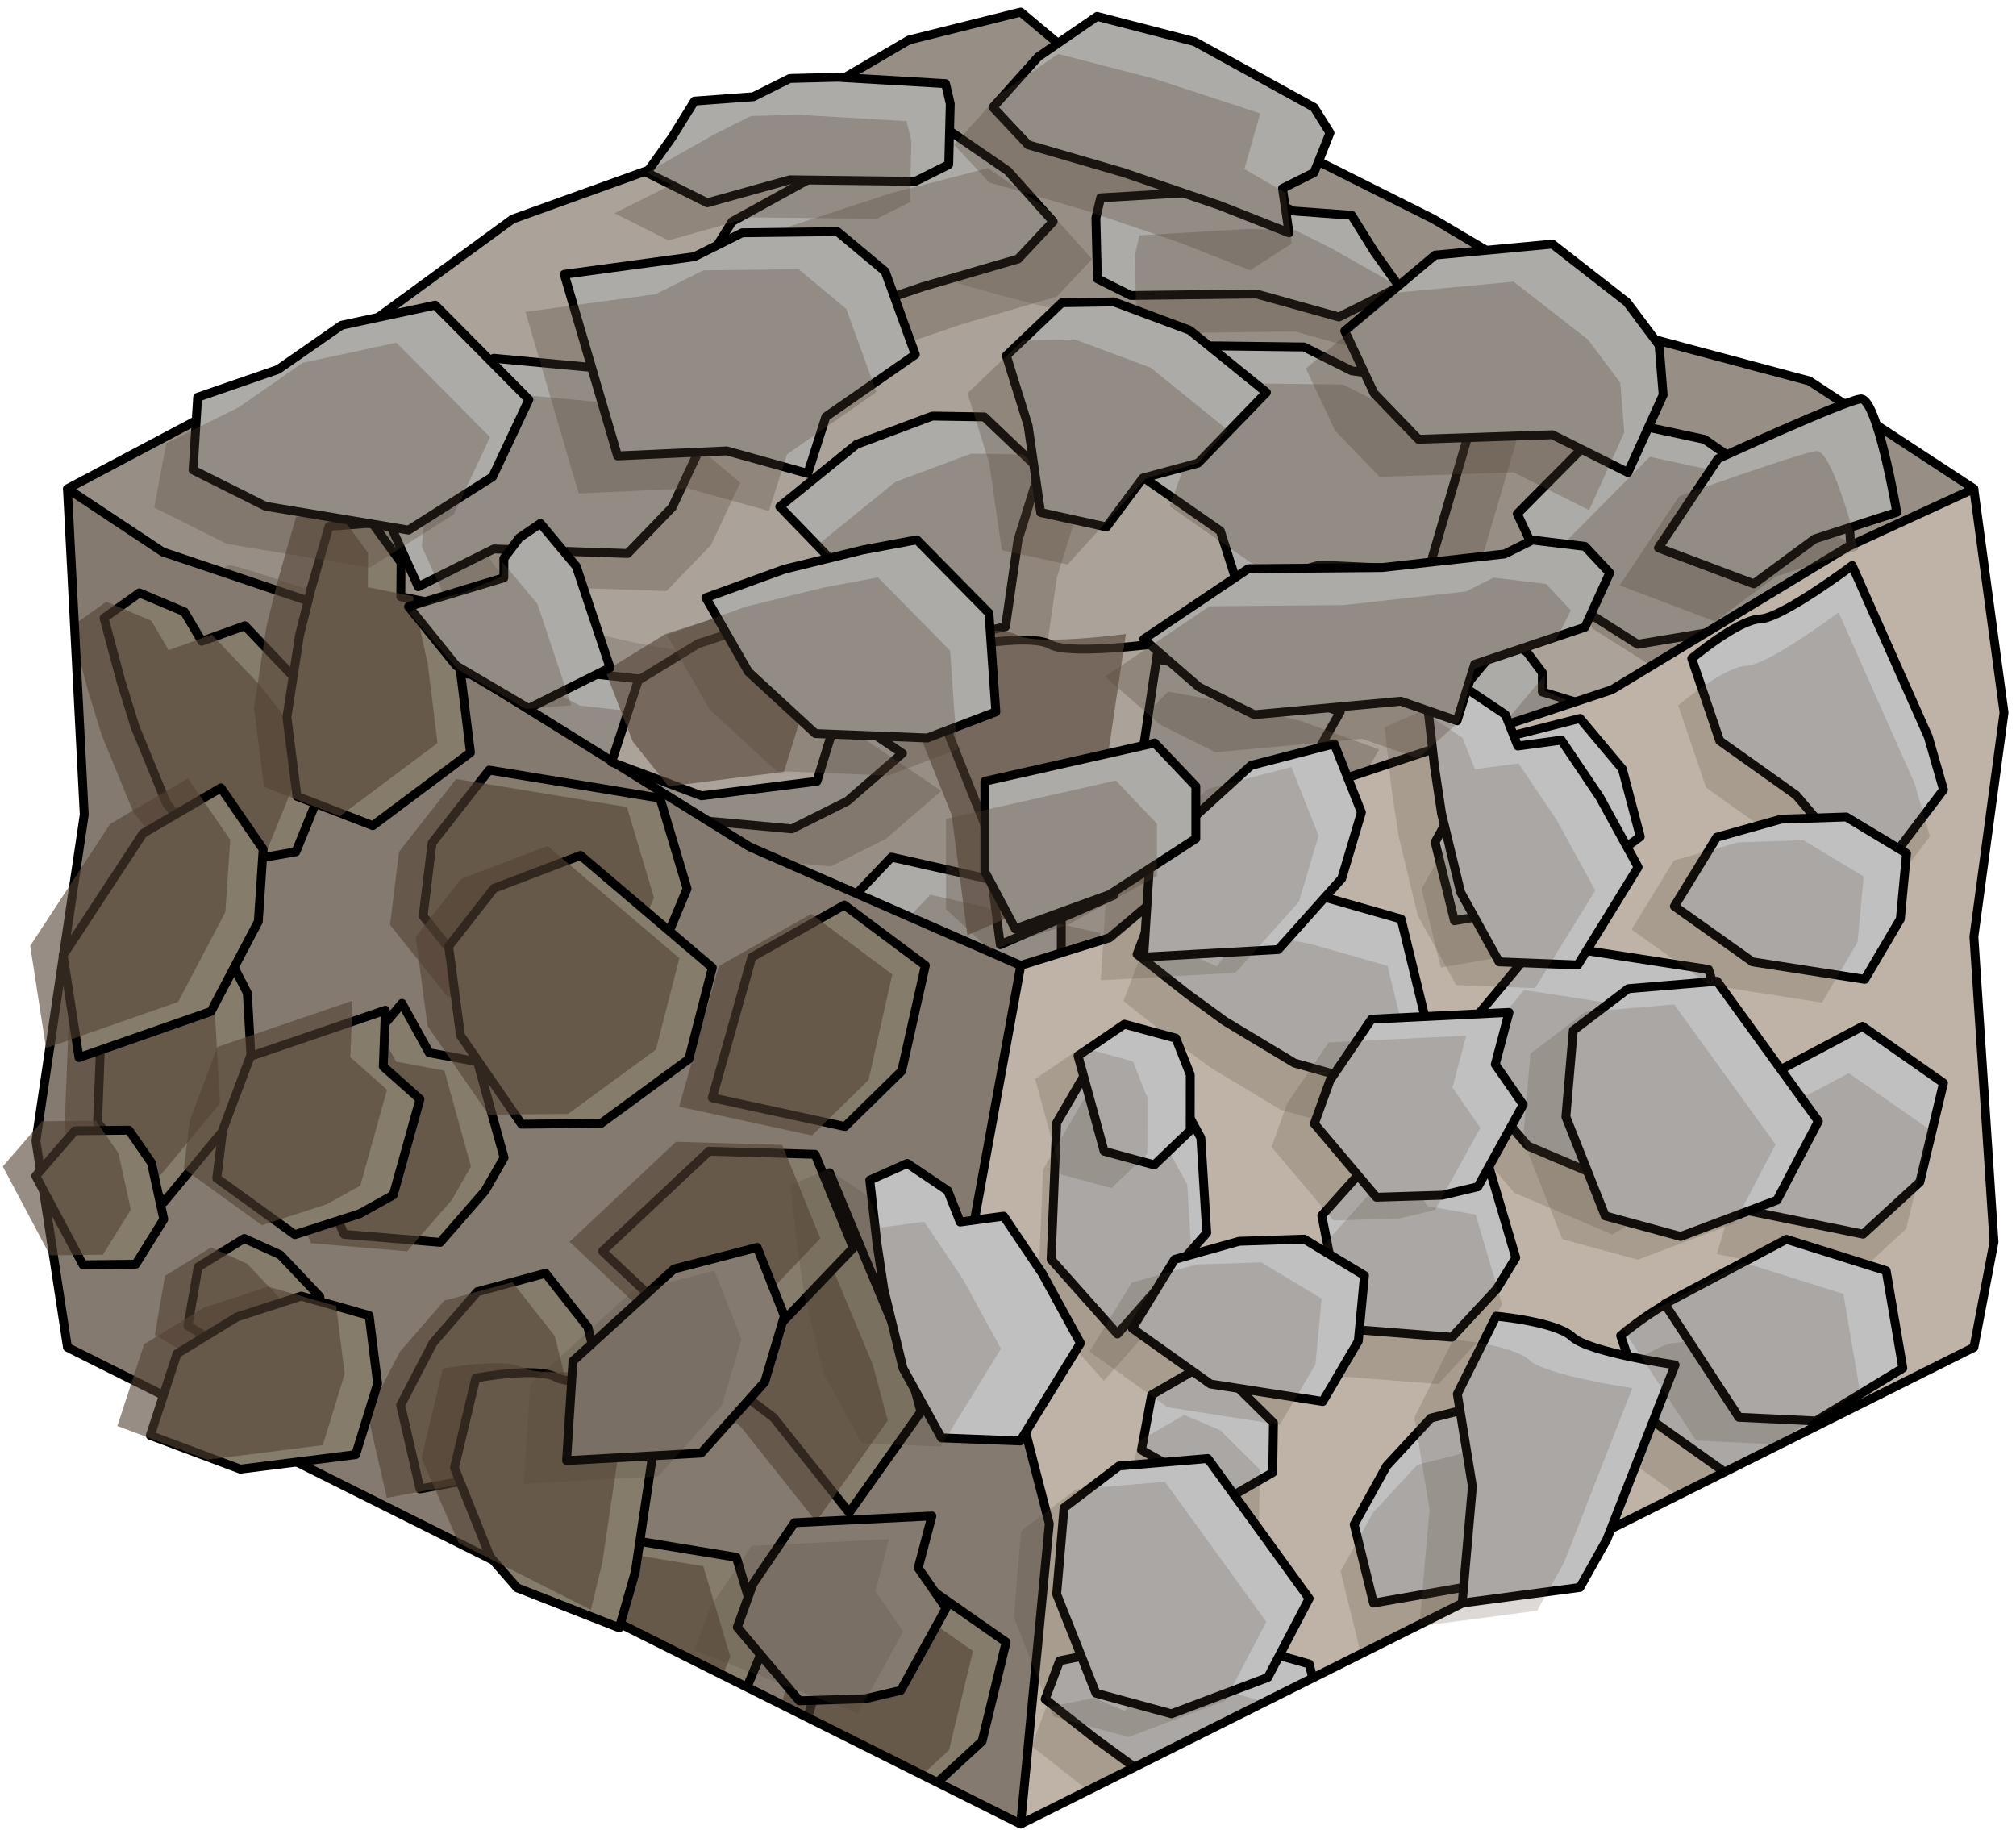<?xml version="1.0" encoding="UTF-8" standalone="no"?><!DOCTYPE svg PUBLIC "-//W3C//DTD SVG 1.1//EN" "http://www.w3.org/Graphics/SVG/1.1/DTD/svg11.dtd"><svg width="100%" height="100%" viewBox="0 0 227 206" version="1.1" xmlns="http://www.w3.org/2000/svg" xmlns:xlink="http://www.w3.org/1999/xlink" xml:space="preserve" xmlns:serif="http://www.serif.com/" style="fill-rule:evenodd;clip-rule:evenodd;stroke-linecap:round;stroke-linejoin:round;stroke-miterlimit:1.5;"><g id="Stone_Block03"><g><g><path d="M222.259,55.092l3.393,25.136l-3.393,25.229l2.263,34.368l-2.263,11.865l-107.331,53.666c-12.005,-28.02 -23.167,-56.334 0,-96.598c28.063,-22.03 50.477,-47.093 107.331,-53.666Z" style="fill:#beb3a6;"/><clipPath id="_clip1"><path d="M222.259,55.092l3.393,25.136l-3.393,25.229l2.263,34.368l-2.263,11.865l-107.331,53.666c-12.005,-28.02 -23.167,-56.334 0,-96.598c28.063,-22.03 50.477,-47.093 107.331,-53.666Z"/></clipPath><g clip-path="url(#_clip1)"><g><path d="M120.456,236.246l-7.471,-8.393l0.629,-15.38l4.861,-8.365l7.639,3.249l3.734,6.804l0.66,10.712l-10.052,11.373" style="fill:#e1c080;stroke:#000;stroke-width:1px;"/><path d="M143.996,205.962l6.48,-6.062l-3.056,-12.565l-8.623,-2.464l-7.623,-1.443l-2.976,3.951l-3.5,-1.489l-5.379,1.086l-1.634,4.319l5.651,4.448l4.24,3.091l7.817,4.704l8.603,2.424Z" style="fill:#c0c0c0;stroke:#000;stroke-width:1px;"/><path d="M180.983,212.267l7.62,-4.416l4.724,-10.592l-3.045,-9.558l-19.233,-2.963l-6.432,7.697l-1.006,7.708l6.329,7.428l11.043,4.696Z" style="fill:#e1c080;stroke:#000;stroke-width:1px;"/><path d="M202.759,175.807l8.069,-10.665l-1.707,-5.942l-8.575,-19.294c0,0 -7.897,5.94 -10.382,6.016c-2.486,0.077 -7.683,4.453 -7.683,4.453l3.151,9.269l8.6,6.111l8.527,10.052Z" style="fill:#c0c0c0;stroke:#000;stroke-width:1px;"/><path d="M154.656,180.479l10.639,-1.857l10.285,-7.605l-2.017,-7.626l-4.768,-5.692l-7.679,1.95l-4.985,5.389l-3.648,6.588l2.173,8.853" style="fill:#c0c0c0;stroke:#000;stroke-width:1px;"/><path d="M213.469,207.993l-9.12,-6.381l-10.414,5.504l-4.461,14.856l14.945,3.037l6.387,-5.869l2.663,-11.147" style="fill:#e1c080;stroke:#000;stroke-width:1px;"/><path d="M125.822,150.181l-7.47,-8.393l0.628,-15.38l4.862,-8.365l7.638,3.248l3.735,6.805l0.66,10.712l-10.053,11.373" style="fill:#c0c0c0;stroke:#000;stroke-width:1px;"/><path d="M138.241,168.713l-9.713,-5.466l1.145,-6.212l5.192,-3.008l4.056,1.725l4.47,4.429l-0.084,5.597l-5.066,2.935Z" style="fill:#c0c0c0;stroke:#000;stroke-width:1px;"/><path d="M168.524,145.118l-5.042,5.431l-10.806,-0.849l-2.237,-4.698l-1.605,-8.155l10.343,-11.542l3.071,5.211l5.435,0.955l2.991,10.126l-2.15,3.521" style="fill:#c0c0c0;stroke:#000;stroke-width:1px;"/><path d="M154.344,122.098l6.48,-6.062l-3.057,-12.565l-8.623,-2.463l-7.622,-1.443l-2.977,3.95l-3.5,-1.489l-5.378,1.086l-1.634,4.32l5.651,4.447l4.24,3.091l7.816,4.704l8.604,2.424Z" style="fill:#c0c0c0;stroke:#000;stroke-width:1px;"/><path d="M183.082,133.713l7.62,-4.416l4.724,-10.593l-3.045,-9.557l-19.233,-2.964l-6.432,7.697l-1.006,7.709l6.329,7.428l11.043,4.696Z" style="fill:#c0c0c0;stroke:#000;stroke-width:1px;"/><path d="M210.766,99.569l8.069,-10.664l-1.707,-5.942l-8.574,-19.295c0,0 -7.897,5.94 -10.383,6.017c-2.486,0.077 -7.683,4.452 -7.683,4.452l3.152,9.269l8.6,6.112l8.526,10.051Z" style="fill:#c0c0c0;stroke:#000;stroke-width:1px;"/><path d="M163.769,103.66l10.639,-1.857l10.285,-7.605l-2.016,-7.626l-4.769,-5.691l-7.679,1.95l-4.985,5.388l-3.648,6.589l2.173,8.852" style="fill:#c0c0c0;stroke:#000;stroke-width:1px;"/><path d="M218.835,121.928l-9.119,-6.381l-10.414,5.504l-4.462,14.856l14.945,3.037l6.388,-5.869l2.662,-11.147" style="fill:#c0c0c0;stroke:#000;stroke-width:1px;"/><path d="M131.342,260.049l-9.713,-5.466l1.145,-6.212l5.192,-3.008l4.056,1.725l4.47,4.429l-0.084,5.597l-5.066,2.935Zm30.283,-23.595l-5.042,5.431l-10.806,-0.849l-2.237,-4.698l-1.606,-8.155l10.344,-11.542l3.071,5.211l5.435,0.955l2.991,10.126l-2.15,3.521Zm-42.702,5.063l-7.47,-8.393l0.628,-15.38l4.862,-8.365l7.638,3.248l3.735,6.805l0.66,10.712l-10.053,11.373Zm93.013,-28.253l-2.662,11.147l-6.388,5.869l-14.945,-3.037l4.461,-14.856l10.415,-5.504l9.119,6.381Zm-32.485,4.274l7.62,-4.416l4.724,-10.592l-3.045,-9.558l-19.234,-2.963l-6.431,7.697l-1.006,7.708l6.329,7.428l11.043,4.696Zm-36.987,-6.305l6.48,-6.062l-3.057,-12.565l-8.623,-2.464l-7.622,-1.443l-2.977,3.951l-3.5,-1.489l-5.378,1.086l-1.634,4.319l5.651,4.448l4.24,3.091l7.816,4.704l8.604,2.424Zm10.66,-25.483l10.639,-1.857l10.284,-7.605l-2.016,-7.626l-4.769,-5.692l-7.679,1.95l-4.985,5.389l-3.648,6.588l2.174,8.853Zm48.102,-4.672l8.069,-10.665l-1.707,-5.942l-8.574,-19.294c0,0 -7.897,5.94 -10.383,6.016c-2.486,0.077 -7.683,4.453 -7.683,4.453l3.152,9.268l8.6,6.112l8.526,10.052Zm-64.518,-7.094l-9.713,-5.466l1.146,-6.212l5.191,-3.008l4.057,1.725l4.47,4.429l-0.085,5.597l-5.066,2.935Zm30.284,-23.595l-5.042,5.431l-10.806,-0.849l-2.238,-4.698l-1.605,-8.155l10.344,-11.542l3.07,5.211l5.436,0.955l2.99,10.126l-2.149,3.521Zm-42.702,5.063l-7.471,-8.393l0.629,-15.38l4.861,-8.365l7.639,3.248l3.734,6.804l0.66,10.713l-10.052,11.373Zm93.013,-28.253l-2.663,11.146l-6.387,5.87l-14.945,-3.037l4.461,-14.856l10.414,-5.504l9.12,6.381Zm-35.754,11.785l7.621,-4.416l4.724,-10.593l-3.045,-9.557l-19.234,-2.964l-6.432,7.697l-1.005,7.709l6.328,7.428l11.043,4.696Zm-28.738,-11.615l6.48,-6.062l-3.057,-12.565l-8.623,-2.463l-7.622,-1.443l-2.977,3.95l-3.5,-1.489l-5.378,1.086l-1.634,4.32l5.651,4.447l4.24,3.091l7.816,4.704l8.604,2.424Zm9.426,-18.438l10.639,-1.857l10.285,-7.605l-2.017,-7.626l-4.768,-5.692l-7.68,1.951l-4.984,5.388l-3.648,6.589l2.173,8.852Zm46.997,-4.091l8.069,-10.664l-1.707,-5.942l-8.575,-19.295c0,0 -7.897,5.94 -10.382,6.017c-2.486,0.076 -7.683,4.452 -7.683,4.452l3.151,9.269l8.6,6.112l8.527,10.051Z" style="fill:#544235;fill-opacity:0.2;"/></g></g><path d="M222.259,55.092l3.393,25.136l-3.393,25.229l2.263,34.368l-2.263,11.865l-107.331,53.666c-12.005,-28.02 -23.167,-56.334 0,-96.598c28.063,-22.03 50.477,-47.093 107.331,-53.666Z" style="fill:none;stroke:#000;stroke-width:1px;"/></g><path d="M7.597,55.092l45.753,14.689l61.578,38.977l-5.367,29.516l8.589,33.271l-3.222,33.811l-107.331,-53.666l-3.552,-23.242l5.441,-36.735l-1.889,-36.621" style="fill:#847a70;"/><clipPath id="_clip2"><path d="M7.597,55.092l45.753,14.689l61.578,38.977l-5.367,29.516l8.589,33.271l-3.222,33.811l-107.331,-53.666l-3.552,-23.242l5.441,-36.735l-1.889,-36.621"/></clipPath><g clip-path="url(#_clip2)"><g><path d="M13.089,227.069l-7.471,-8.946l0.629,-16.394l4.861,-8.916l7.639,3.463l3.734,7.252l0.66,11.418l-10.052,12.123" style="fill:#857c6c;stroke:#000;stroke-width:1px;"/><path d="M55.791,221.672l-5.042,5.788l-10.806,-0.904l-2.238,-5.008l-1.605,-8.692l10.344,-12.302l3.07,5.554l5.436,1.018l2.99,10.793l-2.149,3.753" style="fill:#857c6c;stroke:#000;stroke-width:1px;"/><path d="M36.63,194.789l6.479,-6.461l-3.056,-13.392l-8.623,-2.626l-7.623,-1.538l-2.976,4.21l-3.5,-1.587l-5.379,1.157l-1.633,4.605l5.65,4.741l4.241,3.294l7.816,5.013l8.604,2.584Z" style="fill:#857c6c;stroke:#000;stroke-width:1px;"/><path d="M73.616,201.51l7.621,-4.707l4.724,-11.29l-3.046,-10.187l-19.233,-3.159l-6.432,8.204l-1.006,8.216l6.329,7.917l11.043,5.006Z" style="fill:#857c6c;stroke:#000;stroke-width:1px;"/><path d="M95.624,170.295l8.069,-11.367l-1.706,-6.333l-8.575,-20.566c0,0 -7.897,6.331 -10.383,6.413c-2.486,0.082 -7.683,4.745 -7.683,4.745l3.152,9.88l8.6,6.514l8.526,10.714Z" style="fill:#857c6c;stroke:#000;stroke-width:1px;"/><path d="M47.289,167.628l10.639,-1.98l10.285,-8.106l-2.017,-8.128l-4.768,-6.067l-7.679,2.079l-4.985,5.743l-3.648,7.023l2.173,9.436" style="fill:#857c6c;stroke:#000;stroke-width:1px;"/><path d="M113.288,184.873l-9.093,-6.35l-10.433,5.551l-4.516,14.884l14.93,2.979l6.408,-5.899l2.704,-11.165" style="fill:#857c6c;stroke:#000;stroke-width:1px;"/><path d="M18.455,135.335l-7.47,-8.946l0.629,-16.394l4.861,-8.916l7.639,3.463l3.734,7.252l0.66,11.418l-10.053,12.123" style="fill:#857c6c;stroke:#000;stroke-width:1px;"/><path d="M30.874,155.087l-9.713,-5.827l1.145,-6.62l5.192,-3.207l4.056,1.839l4.471,4.721l-0.085,5.965l-5.066,3.129Z" style="fill:#857c6c;stroke:#000;stroke-width:1px;"/><path d="M54.606,134.081l-5.042,5.788l-10.806,-0.904l-2.237,-5.008l-1.606,-8.692l10.344,-12.302l3.071,5.554l5.435,1.018l2.991,10.793l-2.15,3.753" style="fill:#857c6c;stroke:#000;stroke-width:1px;"/><path d="M24.304,97.475l9.014,-1.578l5.175,-12.725l-5.559,-7.095l-5.363,-5.631l-4.853,1.742l-1.958,-3.306l-5.069,-2.136l-3.979,2.835l1.911,7.124l1.585,5.13l3.529,8.59l5.567,7.05Z" style="fill:#857c6c;stroke:#000;stroke-width:1px;"/><path d="M65.017,116.043l7.621,-4.707l4.724,-11.29l-3.045,-10.187l-19.234,-3.159l-6.431,8.204l-1.006,8.216l6.329,7.917l11.042,5.006Z" style="fill:#857c6c;stroke:#000;stroke-width:1px;"/><path d="M100.759,70.914l8.068,-11.367l-1.706,-6.333l-8.575,-20.566c0,0 -7.897,6.331 -10.383,6.413c-2.486,0.082 -7.683,4.745 -7.683,4.745l3.152,9.88l8.6,6.514l8.527,10.714Z" style="fill:#857c6c;stroke:#000;stroke-width:1px;"/><path d="M52.656,75.894l10.639,-1.98l10.285,-8.106l-2.017,-8.128l-4.768,-6.067l-7.68,2.079l-4.984,5.743l-3.648,7.023l2.173,9.436" style="fill:#857c6c;stroke:#000;stroke-width:1px;"/><path d="M104.195,108.693l-9.12,-6.802l-10.414,5.868l-4.461,15.834l14.945,3.237l6.387,-6.256l2.663,-11.881" style="fill:#857c6c;stroke:#000;stroke-width:1px;"/></g><path d="M21.781,247.823l-9.713,-5.827l1.145,-6.62l5.192,-3.207l4.056,1.839l4.47,4.721l-0.084,5.965l-5.066,3.129Zm30.283,-25.149l-5.042,5.788l-10.806,-0.905l-2.237,-5.007l-1.606,-8.693l10.344,-12.301l3.071,5.554l5.435,1.018l2.991,10.793l-2.15,3.753Zm-42.702,5.396l-7.47,-8.945l0.628,-16.394l4.862,-8.916l7.638,3.463l3.735,7.252l0.66,11.418l-10.053,12.122Zm100.199,-42.195l-2.704,11.165l-6.407,5.899l-14.931,-2.979l4.516,-14.885l10.433,-5.55l9.093,6.35Zm-39.671,16.637l7.62,-4.707l4.724,-11.29l-3.045,-10.188l-19.234,-3.158l-6.431,8.204l-1.006,8.216l6.329,7.917l11.043,5.006Zm-36.987,-6.721l6.48,-6.461l-3.057,-13.393l-8.623,-2.626l-7.622,-1.538l-2.977,4.211l-3.5,-1.587l-5.378,1.157l-1.634,4.605l5.651,4.74l4.24,3.295l7.816,5.013l8.604,2.584Zm58.995,-24.495l8.069,-11.367l-1.707,-6.333l-8.575,-20.565c0,0 -7.897,6.331 -10.383,6.413c-2.485,0.081 -7.683,4.745 -7.683,4.745l3.152,9.88l8.6,6.514l8.527,10.713Zm-48.335,-2.667l10.639,-1.979l10.284,-8.106l-2.016,-8.128l-4.769,-6.067l-7.679,2.079l-4.985,5.743l-3.648,7.023l2.174,9.435Zm-16.415,-12.54l-9.714,-5.827l1.146,-6.621l5.191,-3.206l4.057,1.839l4.47,4.721l-0.085,5.965l-5.065,3.129Zm23.732,-21.006l-5.042,5.788l-10.806,-0.905l-2.238,-5.007l-1.605,-8.693l10.343,-12.301l3.071,5.554l5.436,1.018l2.99,10.793l-2.149,3.753Zm-36.151,1.253l-7.471,-8.946l0.629,-16.393l4.861,-8.916l7.639,3.463l3.734,7.252l0.66,11.418l-10.052,12.122Zm85.739,-26.641l-2.662,11.881l-6.388,6.256l-14.945,-3.237l4.461,-15.834l10.415,-5.868l9.119,6.802Zm-39.177,7.35l7.62,-4.707l4.724,-11.29l-3.045,-10.187l-19.233,-3.159l-6.432,8.204l-1.006,8.216l6.329,7.917l11.043,5.006Zm-40.714,-18.568l9.014,-1.578l5.175,-12.725l-5.559,-7.096l-5.362,-5.63l-4.853,1.742l-1.958,-3.307l-5.07,-2.136l-3.979,2.836l1.912,7.124l1.584,5.13l3.529,8.59l5.567,7.05Zm32.929,-25.797l6.062,2.236l10.285,-8.106l-2.017,-8.128l-4.768,-6.067l-7.679,2.079l-4.985,5.743l-3.648,7.023l6.75,5.22Zm43.526,-0.765l8.069,-11.366l-1.707,-6.334l-8.575,-20.565c0,0 -7.897,6.331 -10.382,6.413c-2.486,0.081 -7.683,4.745 -7.683,4.745l3.152,9.88l8.599,6.514l8.527,10.713Z" style="fill:#544235;fill-opacity:0.6;"/></g><path d="M7.597,55.092l45.753,14.689l61.578,38.977l-5.367,29.516l8.589,33.271l-3.222,33.811l-107.331,-53.666l-3.552,-23.242l5.441,-36.735l-1.889,-36.621" style="fill:none;stroke:#000;stroke-width:1px;"/></g><path d="M222.259,55.024l-18.529,-12.134l-20.977,-5.611l-21.367,-12.624l-15.817,-7.931l-14.542,-1.881l-16.099,-13.484l-12.578,3.143l-18.161,10.633l-26.466,9.527l-18.929,13.829l-31.197,16.533l10.733,7.116l27.671,9.321l38.415,23.881l30.512,13.348l10.006,-3.116l17.887,-15.069l38.682,-12.859l26.621,-16.122l14.135,-6.5Z" style="fill:#aba39a;"/><clipPath id="_clip3"><path d="M222.259,55.024l-18.529,-12.134l-20.977,-5.611l-21.367,-12.624l-15.817,-7.931l-14.542,-1.881l-16.099,-13.484l-12.578,3.143l-18.161,10.633l-26.466,9.527l-18.929,13.829l-31.197,16.533l10.733,7.116l27.671,9.321l38.415,23.881l30.512,13.348l10.006,-3.116l17.887,-15.069l38.682,-12.859l26.621,-16.122l14.135,-6.5Z"/></clipPath><g clip-path="url(#_clip3)"><path d="M-4.432,22.135c0,0 25.753,7.572 44.228,16.79c10.716,5.347 10.435,12.284 12.301,17.627c6.806,19.49 22.136,14.676 56.519,21.33c14.621,2.83 30.458,10.551 38.511,14.708c16.652,8.596 35.774,8.946 35.774,8.946l-153.846,33.017l-67.966,-77.833l34.479,-34.585Z" style="fill:#847a70;fill-opacity:0.5;"/><path d="M190.06,71.124c-1.62,-2.35 -41.14,-4.125 -39.943,-23.447c0.693,-11.186 -13.275,-6.448 -46.624,-17.141c-3.267,-1.047 -10.018,-7.712 -20.765,-13.078c-26.493,-13.227 -64.206,-12.397 -64.206,-12.397l153.225,-35.789l73.087,90.565l-54.774,11.287Z" style="fill:#847a70;fill-opacity:0.5;"/><g><g><path d="M200.495,69.851l8.163,-4.081l-0.518,-8.196l-9.044,-3.123l-7.159,-4.979l-10.548,-2.267l-10.545,10.639l4.089,8.689l9.463,6.001l16.099,-2.683Z" style="fill:#acaba7;stroke:#000;stroke-width:1px;"/><path d="M152.196,41.746l14.665,1.99l-5.999,20.445l-12.296,-0.565l-9.122,2.542l-2.035,-6.384l-10.081,-7.005l3.402,-9.357l5.367,-4.48l10.733,0.131l5.366,2.683Z" style="fill:#acaba7;stroke:#000;stroke-width:1px;"/><path d="M127.328,33.268l14.135,-0.173l9.298,2.591l3.036,-1.518l3.766,-1.883l-2.822,-3.956l-2.545,-4.094l-6.616,-0.486l-4.117,-2.059l-5.366,-0.138l-12.169,0.718l-0.532,2.273l0.175,6.846l3.757,1.879Z" style="fill:#acaba7;stroke:#000;stroke-width:1px;"/><path d="M95.879,17.543l10.989,-2.843l6.619,4.549l5.099,5.692l-3.956,4.218l-10.733,3.126l-10.733,3.661l-7.91,3.117l0.735,-4.999l-3.558,-1.779l-1.789,-4.472l1.789,-2.862l13.448,-7.408" style="fill:#acaba7;stroke:#000;stroke-width:1px;"/><path d="M104.977,46.843l-8.543,3.192l-8.636,7.002l7.698,7.954l6.216,1.686l4.098,5.503l7.41,-1.623l1.41,-9.774l2.455,-7.885l-6.25,-5.961l-5.858,-0.094Z" style="fill:#acaba7;stroke:#000;stroke-width:1px;"/><path d="M55.598,40.335l13.211,1.239l10.168,8.538l-3.294,7.013l-5.008,5.188l-15.077,-0.512l-8.504,4.253l-3.968,-8.75l0.46,-5.596l3.623,-4.834l8.389,-6.539Z" style="fill:#acaba7;stroke:#000;stroke-width:1px;"/><path d="M74.76,76.749l15.077,0.132l11.775,7.927l-6.219,5.395l-6.229,3.114l-16.5,-1.517l-6.333,2.201l-1.975,-6.354l-12.428,-4.187l-2.784,-6.112l2.786,-2.979l5.914,-0.712l3.121,1.561l13.795,1.531" style="fill:#acaba7;stroke:#000;stroke-width:1px;"/><path d="M127.157,73.63l-8.114,8.245l-0.779,11.123l7.715,2.942l12.602,-0.498l7.551,-6.958l4.782,-8.342l-8.836,-3.206l-8.82,-2.168l-6.101,-1.138" style="fill:#acaba7;stroke:#000;stroke-width:1px;"/><path d="M169.549,71.783l-4.035,4.826l-3.812,11.411l9.176,4.589l8.151,-4.808l5.367,-6.652l-10.733,-3.248l0,-2.182l-1.741,-2.314l-2.373,-1.622Z" style="fill:#acaba7;stroke:#000;stroke-width:1px;"/><path d="M100.383,96.501l-4.634,4.875l0,5.89l9.702,6.295l10.623,3.868l3.426,-6.438l0,-10.178l-19.117,-4.312Z" style="fill:#acaba7;stroke:#000;stroke-width:1px;"/></g><g><g opacity="0.3"><path d="M204.87,74.079l8.162,-4.082l-1.352,-7.224l-8.21,-4.094l-7.158,-4.979l-10.548,-2.268l-10.546,10.64l4.09,8.688l9.462,6.002l16.1,-2.683Z" style="fill:#544235;"/><path d="M156.571,45.973l14.664,1.99l-5.999,20.445l-12.295,-0.564l-9.123,2.542l-2.034,-6.384l-10.081,-7.005l3.402,-9.358l5.366,-4.479l10.733,0.13l5.367,2.683Z" style="fill:#544235;"/><path d="M131.703,37.495l14.135,-0.172l9.298,2.591l3.035,-1.518l3.039,-1.54l-6.394,-3.197l2.747,-1.374l-7.608,-4.309l-4.117,-2.058l-5.367,-0.138l-12.168,0.717l-0.532,2.274l0.174,6.845l3.758,1.879Z" style="fill:#544235;"/><path d="M100.253,21.77l10.99,-2.842l6.618,4.549l5.1,5.691l-3.956,4.218l-10.733,3.127l-10.733,3.66l-7.91,3.118l-4.671,-3.022l0.684,-5.708l4.64,-2.677l-1.788,-6.26l11.759,-3.854" style="fill:#544235;"/><path d="M109.351,51.071l-8.542,3.192l-8.637,7.001l3.32,3.715l5.923,1.795l8.769,9.634l7.41,-1.624l1.411,-9.774l2.455,-7.885l-6.25,-5.961l-5.859,-0.093Z" style="fill:#544235;"/><path d="M59.973,44.563l13.21,1.238l10.169,8.538l-3.294,7.014l-5.008,5.187l-15.077,-0.511l-8.505,4.252l-3.967,-8.749l0.459,-5.597l3.624,-4.834l8.389,-6.538Z" style="fill:#544235;"/><path d="M79.134,80.976l15.078,0.133l11.775,7.927l-6.22,5.395l-6.228,3.114l-16.501,-1.517l-6.332,2.2l-4.593,-4.118l-1.769,-5.968l-9.05,-3.08l-1.776,-3.486l2.786,-2.98l5.915,-0.711l3.12,1.56l13.795,1.531" style="fill:#544235;"/><path d="M25.883,63.639c1.868,0.205 15.439,5.084 15.439,5.084l6.708,10.036l-10.733,4.051l-6.867,-5.059l-9.232,-2.991c0,0 2.818,-11.327 4.685,-11.121Z" style="fill:#544235;"/><path d="M131.532,77.857l-8.115,8.245l-0.779,11.123l7.715,2.942l12.603,-0.498l7.551,-6.957l4.782,-8.343l-8.836,-3.206l-8.821,-2.168l-6.1,-1.138" style="fill:#544235;"/><path d="M173.924,76.01l-4.035,4.826l-3.813,11.412l5.114,0.424l7.559,-4.377l5.647,-6.513l-4.233,-1.739l-2.016,-0.503l-4.214,-1.769l-0.009,-1.761Z" style="fill:#544235;"/><path d="M104.757,100.728l-4.634,4.876l0,5.889l9.972,5.43l8.785,2.916l4.994,-4.621l0,-10.177l-19.117,-4.313Z" style="fill:#544235;"/></g></g></g></g><path d="M222.259,55.024l-18.529,-12.134l-20.977,-5.611l-21.367,-12.624l-15.817,-7.931l-14.542,-1.881l-16.099,-13.484l-12.578,3.143l-18.161,10.633l-26.466,9.527l-18.929,13.829l-31.197,16.533l10.733,7.116l27.671,9.321l38.415,23.881l30.512,13.348l10.006,-3.116l17.887,-15.069l38.682,-12.859l26.621,-16.122l14.135,-6.5Z" style="fill:none;stroke:#000;stroke-width:1px;"/><g><g><path d="M58.232,178.765l11.496,4.495l1.807,-6.306l3.268,-22.04c0,0 -10.032,1.348 -12.203,0.135c-2.172,-1.213 -9.03,0.1 -9.03,0.1l-2.399,10.089l4.005,10.018l3.056,3.509Z" style="fill:#857c6c;stroke:#000;stroke-width:1px;"/><path d="M16.925,161.605l10.135,3.795l12.992,-1.636l2.467,-8.003l-0.953,-7.657l-7.651,-2.183l-7.233,2.348l-6.749,4.132l-3.008,9.204" style="fill:#857c6c;stroke:#000;stroke-width:1px;"/><path d="M8.892,119.064l-1.783,-11.517l8.999,-13.718l8.765,-5.129l4.756,6.908l-0.544,8.139l-5.327,10.122l-14.866,5.195" style="fill:#857c6c;stroke:#000;stroke-width:1px;"/><path d="M9.336,142.392l-5.313,-10.003l4.398,-5.08l6.101,-0.068l2.526,3.669l1.393,6.35l-3.151,5.066l-5.954,0.066Z" style="fill:#857c6c;stroke:#000;stroke-width:1px;"/><path d="M40.504,136.646l-7.306,2.356l-8.789,-6.351l0.668,-5.444l3.11,-8.274l15.209,-5.2l-0.236,6.343l4.13,3.677l-3.008,10.788l-3.778,2.105" style="fill:#857c6c;stroke:#000;stroke-width:1px;"/><path d="M33.439,89.653l8.535,3.3l10.999,-8.228l-1.1,-8.947l-1.687,-7.591l-5.056,-1.011l0.029,-3.843l-3.24,-4.446l-4.871,0.375l-2.04,7.089l-1.29,5.212l-1.41,9.179l1.131,8.911Z" style="fill:#857c6c;stroke:#000;stroke-width:1px;"/><path d="M58.731,126.568l8.956,-0.099l9.872,-7.233l2.649,-10.298l-14.845,-12.63l-9.742,3.708l-5.102,6.518l1.336,10.048l6.876,9.986Z" style="fill:#857c6c;stroke:#000;stroke-width:1px;"/><path d="M112.634,106.356l12.777,-5.573l1.806,-6.305l3.268,-22.041c0,0 -10.031,1.348 -12.203,0.135c-2.171,-1.212 -9.029,0.1 -9.029,0.1l-2.399,10.089l4.005,10.018l1.775,13.577Z" style="fill:#aba39a;stroke:#000;stroke-width:1px;"/><path d="M68.861,85.798l10.134,3.795l12.993,-1.636l2.467,-8.003l-0.954,-7.657l-7.65,-2.182l-7.234,2.347l-6.748,4.133l-3.008,9.203" style="fill:#aba39a;stroke:#000;stroke-width:1px;"/><path d="M96.081,140.49l-4.301,-10.533l-11.949,-0.348l-11.992,11.261l11.131,10.485l8.7,-2.063l8.411,-8.802" style="fill:#857c6c;stroke:#000;stroke-width:1px;"/></g><path d="M51.664,173.724l14.868,7.519l1.294,-5.354l3.267,-22.04c0,0 -10.031,1.348 -12.202,0.135c-2.172,-1.213 -9.03,0.1 -9.03,0.1l-2.399,10.089l4.202,9.551Zm-38.448,-13.184l10.135,3.795l12.992,-1.636l2.467,-8.003l-0.953,-7.657l-7.651,-2.183l-7.233,2.348l-6.749,4.132l-3.008,9.204Zm-7.589,-19.213l-5.313,-10.003l4.398,-5.08l6.101,-0.068l2.526,3.669l1.393,6.35l-3.151,5.066l-5.954,0.066Zm31.168,-5.746l-7.306,2.356l-8.789,-6.351l0.668,-5.444l3.11,-8.274l15.209,-5.2l-0.237,6.343l4.131,3.677l-3.008,10.788l-3.778,2.105Zm-31.612,-17.582l-1.783,-11.517l8.999,-13.718l8.765,-5.129l4.756,6.908l-0.544,8.139l-5.327,10.122l-14.866,5.195Zm87.189,21.426l-8.411,8.802l-8.7,2.063l-11.131,-10.485l11.992,-11.261l11.949,0.348l4.301,10.533Zm-37.351,-13.922l8.957,-0.099l9.872,-7.233l2.649,-10.298l-14.845,-12.63l-9.742,3.708l-5.102,6.518l1.336,10.048l6.875,9.986Zm-25.291,-36.915l8.535,3.3l10.999,-8.228l-1.1,-8.947l-1.687,-7.591l-5.057,-1.011l0.03,-3.843l-3.24,-4.446l-4.871,0.375l-2.04,7.089l-1.29,5.212l-1.41,9.179l1.131,8.911Zm41.517,-5.104l4.039,5.044l12.993,-1.636l2.467,-8.003l-0.954,-7.657l-7.65,-2.182l-7.234,2.347l-6.748,4.133l3.087,7.954Zm37.678,21.807l12.777,-5.573l1.806,-6.305l3.268,-22.041c0,0 -10.031,1.348 -12.203,0.135c-2.171,-1.212 -9.029,0.1 -9.029,0.1l-2.399,10.089l4.005,10.018l1.775,13.577Z" style="fill:#544235;fill-opacity:0.6;"/></g><g><path d="M63.796,164.441l0.716,-11.213l11.38,-10.366l9.366,-2.424l3.06,7.716l-2.213,7.439l-7.154,8.001l-15.155,0.847" style="fill:#847a70;stroke:#000;stroke-width:1px;"/><path d="M97.418,191.249l-7.407,0.232l-6.993,-8.281l1.768,-4.894l4.67,-6.875l15.48,-0.759l-1.547,5.847l3.142,4.537l-5.098,9.246l-4.015,0.947" style="fill:#847a70;stroke:#000;stroke-width:1px;"/><path d="M106.007,161.88l8.866,0.346l6.786,-11.007l-4.31,-7.864l-4.333,-6.435l-4.902,0.66l-1.402,-3.535l-4.553,-3.062l-4.22,1.875l0.809,7.146l0.784,5.188l2.15,8.865l4.325,7.823Z" style="fill:#c0c0c0;stroke:#000;stroke-width:1px;"/><path d="M123.402,190.626l8.498,2.315l10.854,-4.088l4.656,-8.885l-11.415,-15.761l-9.995,0.837l-6.189,4.705l-0.833,9.722l4.424,11.155Z" style="fill:#c0c0c0;stroke:#000;stroke-width:1px;"/><path d="M164.64,180.478l13.257,-1.759l3.025,-5.391l7.693,-19.663c0,0 -9.776,-1.44 -11.578,-3.154c-1.802,-1.714 -8.568,-2.333 -8.568,-2.333l-4.376,8.757l1.7,10.413l-1.153,13.13Z" style="fill:#c0c0c0;stroke:#000;stroke-width:1px;"/><path d="M127.499,149.555l8.8,6.26l12.639,1.968l4.005,-6.796l0.696,-7.392l-6.786,-4.09l-7.337,0.243l-7.25,2.038l-4.767,7.769" style="fill:#c0c0c0;stroke:#000;stroke-width:1px;"/><path d="M128.773,107.75l0.716,-11.214l11.38,-10.366l9.366,-2.424l3.061,7.716l-2.214,7.44l-7.154,8.001l-15.155,0.847" style="fill:#c0c0c0;stroke:#000;stroke-width:1px;"/><path d="M124.325,129.61l-2.941,-10.751l5.222,-3.552l5.789,1.577l1.626,4.097l-0.007,6.293l-4.04,3.875l-5.649,-1.539Z" style="fill:#c0c0c0;stroke:#000;stroke-width:1px;"/><path d="M162.395,134.557l-7.407,0.232l-6.993,-8.281l1.768,-4.894l4.671,-6.875l15.479,-0.759l-1.547,5.848l3.143,4.537l-5.099,9.245l-4.015,0.947" style="fill:#c0c0c0;stroke:#000;stroke-width:1px;"/><path d="M168.796,108.288l8.867,0.346l6.786,-11.007l-4.311,-7.864l-4.332,-6.435l-4.902,0.66l-1.402,-3.535l-4.553,-3.062l-4.221,1.875l0.81,7.146l0.783,5.188l2.15,8.866l4.325,7.822Z" style="fill:#c0c0c0;stroke:#000;stroke-width:1px;"/><path d="M180.741,136.891l8.498,2.315l10.853,-4.088l4.656,-8.885l-11.414,-15.761l-9.996,0.837l-6.189,4.704l-0.832,9.723l4.424,11.155Z" style="fill:#c0c0c0;stroke:#000;stroke-width:1px;"/><path d="M188.534,102.029l8.801,6.26l12.639,1.967l4.005,-6.795l0.695,-7.393l-6.785,-4.09l-7.337,0.244l-7.25,2.037l-4.768,7.77" style="fill:#c0c0c0;stroke:#000;stroke-width:1px;"/><path d="M214.257,154.031l-1.873,-10.971l-11.236,-3.536l-13.701,7.272l8.348,12.763l8.664,0.416l9.798,-5.944" style="fill:#c0c0c0;stroke:#000;stroke-width:1px;"/><path d="M96.607,192.918l-18.415,-7.102l1.768,-4.894l4.671,-6.875l15.479,-0.759l-1.547,5.847l3.143,4.537l-5.099,9.246Zm-37.637,-25.861l0.716,-11.213l11.38,-10.366l9.366,-2.424l3.06,7.716l-2.213,7.439l-7.154,8.001l-15.155,0.847Zm59.606,26.185l8.498,2.315l10.854,-4.088l4.656,-8.885l-11.415,-15.761l-9.995,0.837l-6.189,4.704l-0.833,9.723l4.424,11.155Zm-21.519,-30.736l8.866,0.347l6.786,-11.008l-4.31,-7.864l-4.333,-6.435l-4.902,0.66l-1.402,-3.535l-4.553,-3.062l-4.22,1.875l0.809,7.146l0.783,5.188l2.151,8.866l4.325,7.822Zm25.616,-10.335l8.8,6.26l12.639,1.967l4.006,-6.795l0.695,-7.393l-6.786,-4.089l-7.336,0.243l-7.251,2.038l-4.767,7.769Zm37.141,30.923l13.257,-1.76l3.025,-5.391l7.693,-19.662c0,0 -9.776,-1.44 -11.578,-3.154c-1.802,-1.714 -8.568,-2.334 -8.568,-2.334l-4.375,8.758l1.699,10.413l-1.153,13.13Zm-40.315,-50.868l-2.941,-10.751l5.223,-3.552l5.789,1.576l1.625,4.098l-0.007,6.293l-4.04,3.875l-5.649,-1.539Zm38.07,4.947l-7.406,0.232l-6.994,-8.281l1.768,-4.894l4.671,-6.875l15.48,-0.759l-1.547,5.847l3.142,4.537l-5.099,9.246l-4.015,0.947Zm-33.622,-26.807l0.716,-11.214l11.38,-10.366l9.366,-2.424l3.061,7.716l-2.214,7.439l-7.154,8.002l-15.155,0.847Zm85.485,46.281l-9.799,5.943l-8.664,-0.415l-8.348,-12.763l13.701,-7.272l11.236,3.536l1.874,10.971Zm-33.517,-17.14l8.498,2.314l10.854,-4.087l4.656,-8.885l-11.415,-15.761l-9.996,0.837l-6.189,4.704l-0.832,9.723l4.424,11.155Zm-11.945,-28.603l8.867,0.346l6.786,-11.007l-4.31,-7.864l-4.333,-6.435l-4.902,0.66l-1.402,-3.535l-4.553,-3.062l-4.221,1.875l0.81,7.146l0.783,5.188l2.15,8.866l4.325,7.822Zm19.739,-6.259l8.8,6.26l12.639,1.967l4.005,-6.796l0.696,-7.392l-6.786,-4.09l-7.337,0.243l-7.25,2.038l-4.767,7.77Z" style="fill:#544235;fill-opacity:0.2;"/></g><g><g><path d="M29.902,56.997l-8.163,-4.081l0.518,-8.196l9.044,-3.123l7.159,-4.979l10.548,-2.267l10.545,10.639l-4.089,8.688l-9.463,6.002l-16.099,-2.683Z" style="fill:#acaba7;stroke:#000;stroke-width:1px;"/><path d="M78.201,28.892l-14.665,1.99l5.999,20.445l12.296,-0.565l9.122,2.542l2.035,-6.384l10.081,-7.005l-3.402,-9.357l-5.367,-4.48l-10.733,0.13l-5.366,2.684Z" style="fill:#acaba7;stroke:#000;stroke-width:1px;"/><path d="M103.069,20.413l-14.135,-0.172l-9.298,2.591l-3.036,-1.518l-3.766,-1.883l2.822,-3.956l2.545,-4.094l6.616,-0.486l4.117,-2.059l5.366,-0.138l12.169,0.717l0.532,2.274l-0.175,6.845l-3.757,1.879Z" style="fill:#acaba7;stroke:#000;stroke-width:1px;"/><path d="M134.518,4.689l-10.989,-2.843l-6.619,4.549l-5.099,5.691l3.956,4.218l10.733,3.127l10.733,3.661l7.91,3.117l-0.735,-4.999l3.558,-1.779l1.789,-4.472l-1.789,-2.863l-13.448,-7.407" style="fill:#acaba7;stroke:#000;stroke-width:1px;"/><path d="M125.42,33.989l8.543,3.192l8.636,7.001l-7.698,7.955l-6.216,1.686l-4.098,5.503l-7.41,-1.624l-1.41,-9.773l-2.455,-7.886l6.25,-5.96l5.858,-0.094Z" style="fill:#acaba7;stroke:#000;stroke-width:1px;"/><path d="M174.799,27.481l-13.211,1.238l-10.168,8.539l3.294,7.013l5.008,5.187l15.077,-0.511l8.504,4.252l3.968,-8.749l-0.46,-5.597l-3.623,-4.834l-8.389,-6.538Z" style="fill:#acaba7;stroke:#000;stroke-width:1px;"/><path d="M155.637,63.894l-15.077,0.133l-11.775,7.927l6.219,5.395l6.229,3.114l16.5,-1.517l6.333,2.2l1.975,-6.354l12.428,-4.186l2.784,-6.112l-2.786,-2.98l-5.914,-0.711l-3.121,1.56l-13.795,1.531" style="fill:#acaba7;stroke:#000;stroke-width:1px;"/><path d="M209.506,44.911c-1.868,0.206 -16.057,6.73 -16.057,6.73l-6.708,10.037l10.733,4.05l6.868,-5.059l9.232,-2.991c0,0 -2.201,-12.972 -4.068,-12.767Z" style="fill:#acaba7;stroke:#000;stroke-width:1px;"/><path d="M103.24,60.776l8.114,8.245l0.779,11.122l-7.715,2.943l-12.602,-0.499l-7.551,-6.957l-4.782,-8.342l8.836,-3.207l8.82,-2.168l6.101,-1.137" style="fill:#acaba7;stroke:#000;stroke-width:1px;"/><path d="M60.848,58.928l4.034,4.826l3.813,11.412l-9.176,4.588l-8.151,-4.808l-5.367,-6.651l10.733,-3.248l0,-2.182l1.741,-2.314l2.373,-1.623Z" style="fill:#acaba7;stroke:#000;stroke-width:1px;"/><path d="M130.014,83.647l4.634,4.875l0,5.89l-9.702,6.294l-10.623,3.868l-3.426,-6.438l0,-10.177l19.117,-4.312Z" style="fill:#acaba7;stroke:#000;stroke-width:1px;"/></g><g><g opacity="0.3"><path d="M25.527,61.224l-8.162,-4.081l1.352,-7.224l8.21,-4.095l7.158,-4.978l10.548,-2.268l10.546,10.639l-4.09,8.689l-9.462,6.002l-16.1,-2.684Z" style="fill:#544235;"/><path d="M73.826,33.119l-14.664,1.99l5.999,20.445l12.295,-0.564l9.123,2.541l2.034,-6.384l10.081,-7.005l-3.402,-9.357l-5.366,-4.48l-10.733,0.131l-5.367,2.683Z" style="fill:#544235;"/><path d="M98.694,24.641l-14.135,-0.173l-9.298,2.591l-3.035,-1.517l-3.039,-1.54l6.394,-3.197l-2.747,-1.374l7.608,-4.309l4.117,-2.059l5.367,-0.138l12.168,0.718l0.532,2.274l-0.174,6.845l-3.758,1.879Z" style="fill:#544235;"/><path d="M130.144,8.916l-10.99,-2.843l-6.618,4.549l-5.1,5.692l3.956,4.218l10.733,3.126l10.733,3.661l7.91,3.118l4.671,-3.022l-0.684,-5.708l-4.64,-2.677l1.788,-6.261l-11.759,-3.853" style="fill:#544235;"/><path d="M121.045,38.216l8.543,3.192l8.637,7.002l-3.32,3.715l-5.923,1.795l-8.769,9.633l-7.41,-1.623l-1.411,-9.774l-2.455,-7.885l6.25,-5.961l5.858,-0.094Z" style="fill:#544235;"/><path d="M170.424,31.708l-13.21,1.239l-10.169,8.538l3.294,7.013l5.008,5.188l15.077,-0.512l8.505,4.253l3.967,-8.75l-0.459,-5.596l-3.624,-4.834l-8.389,-6.539Z" style="fill:#544235;"/><path d="M151.263,68.122l-15.078,0.132l-11.775,7.927l6.22,5.395l6.228,3.115l16.501,-1.517l6.332,2.2l4.593,-4.118l1.769,-5.968l9.05,-3.08l1.776,-3.487l-2.786,-2.979l-5.915,-0.711l-3.12,1.56l-13.795,1.531" style="fill:#544235;"/><path d="M204.514,50.785c-1.868,0.205 -15.439,5.084 -15.439,5.084l-6.708,10.036l10.733,4.051l6.867,-5.059l9.232,-2.991c0,0 -2.818,-11.327 -4.685,-11.121Z" style="fill:#544235;"/><path d="M98.865,65.003l8.115,8.245l0.779,11.123l-7.715,2.942l-12.603,-0.498l-7.551,-6.958l-4.782,-8.342l8.836,-3.206l8.821,-2.168l6.1,-1.138" style="fill:#544235;"/><path d="M56.473,63.156l4.035,4.826l3.813,11.412l-5.114,0.424l-7.559,-4.377l-5.647,-6.513l4.233,-1.739l2.016,-0.503l4.214,-1.769l0.009,-1.761Z" style="fill:#544235;"/><path d="M125.64,87.874l4.634,4.875l0,5.89l-9.973,5.43l-8.784,2.916l-4.995,-4.621l0,-10.178l19.118,-4.312Z" style="fill:#544235;"/></g></g></g></g></svg>